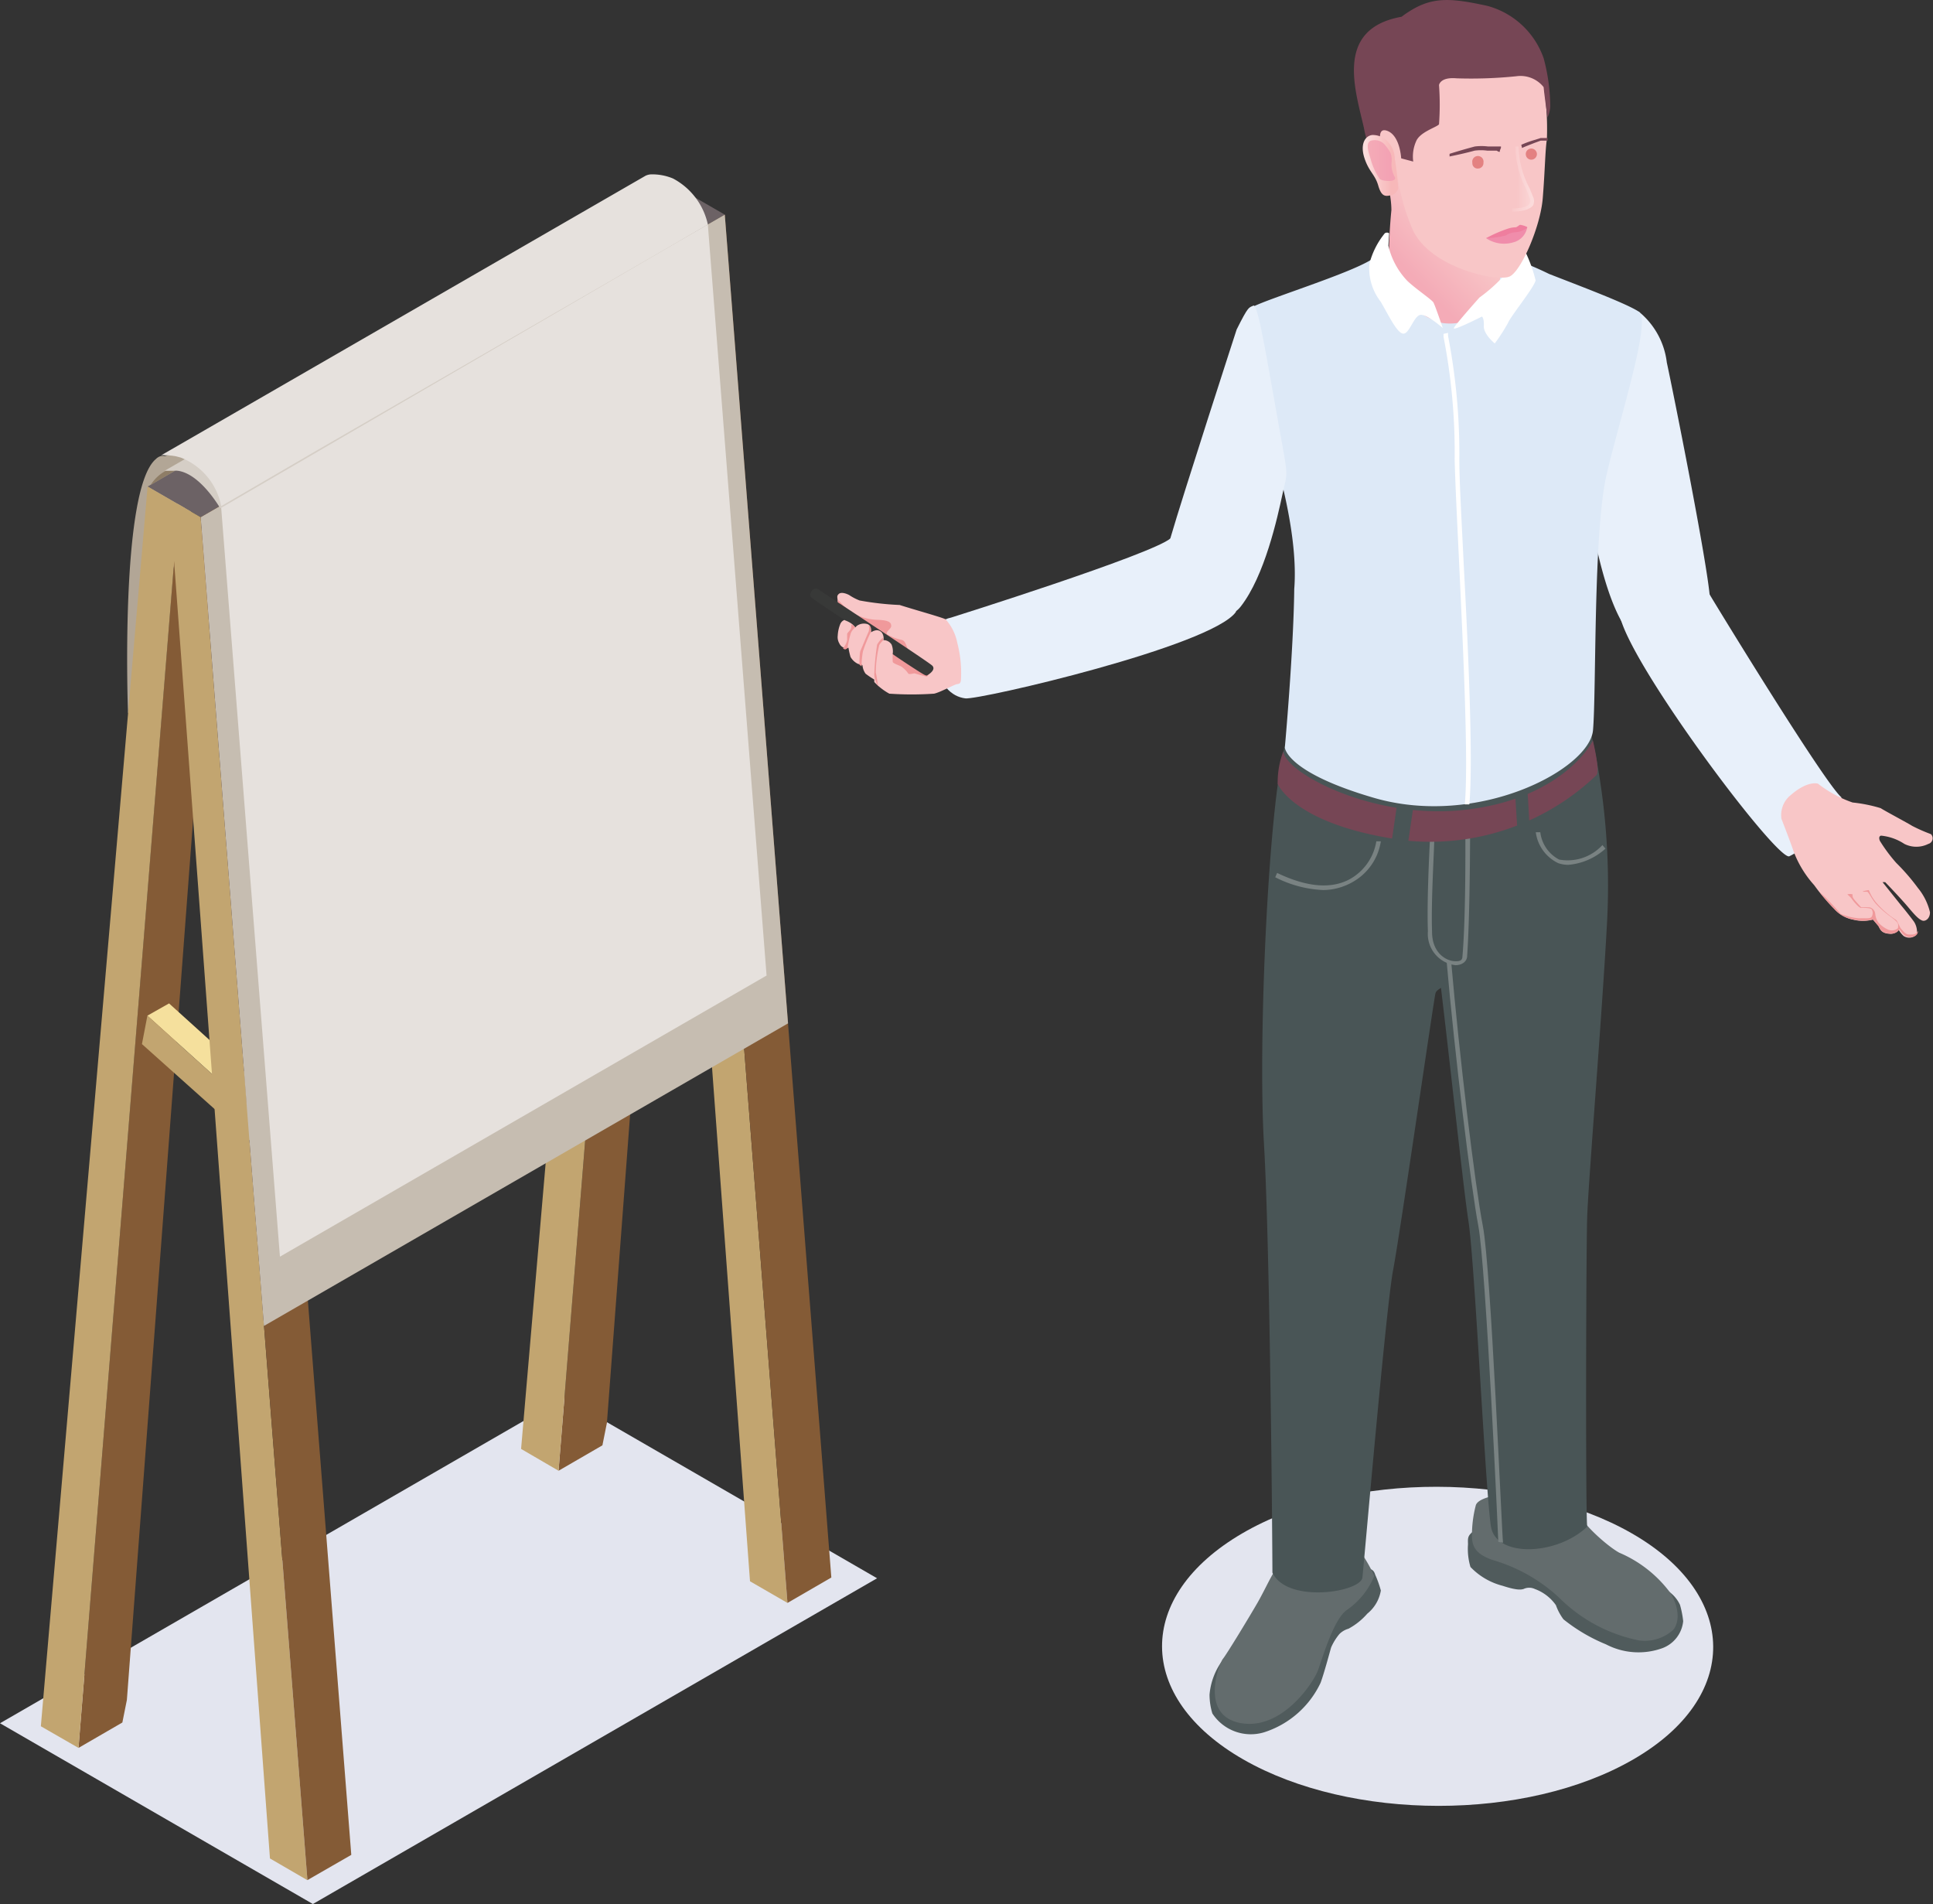 <svg xmlns="http://www.w3.org/2000/svg" xmlns:xlink="http://www.w3.org/1999/xlink" viewBox="0 0 102.68 101.12"><rect x="0" y="0" width="102.68" height="101.12" fill="#333333" stroke="none"/><defs><style>.cls-1{isolation:isolate;}.cls-2{fill:#e3e5ef;mix-blend-mode:multiply;}.cls-3{fill:#505b5c;}.cls-4{fill:#e8f0fa;}.cls-5{fill:#636c6d;}.cls-6{fill:#495556;}.cls-7{fill:#798282;}.cls-8{fill:#764655;}.cls-9{fill:#dde9f7;}.cls-10{fill:#f8c6c7;}.cls-11{fill:#f0999b;}.cls-12{fill:url(#_ÂÁ_Ï_ÌÌ_È_ËÂÌÚ_7);}.cls-13{fill:#fff;}.cls-14{fill:#f08dab;}.cls-15{fill:url(#_ÂÁ_Ï_ÌÌ_È_ËÂÌÚ_6);}.cls-16{fill:url(#_ÂÁ_Ï_ÌÌ_È_ËÂÌÚ_25);}.cls-17{fill:#ef7e9e;}.cls-18{fill:#e38181;}.cls-19{fill:#383938;}.cls-20{fill:url(#_ÂÁ_Ï_ÌÌ_È_ËÂÌÚ_4);}.cls-21{fill:url(#_ÂÁ_Ï_ÌÌ_È_ËÂÌÚ_3);}.cls-22{fill:#e6e1dd;}.cls-23{fill:#b2a696;}.cls-24{fill:#845b36;}.cls-25{fill:#c2a570;}.cls-26{fill:#6c6265;}.cls-27{fill:#f5e09d;}.cls-28{fill:#c6bdb1;}.cls-29{fill:#8e7d66;}.cls-30{fill:#d5cec6;}</style><linearGradient id="_ÂÁ_Ï_ÌÌ_È_ËÂÌÚ_7" x1="76.88" y1="10.91" x2="73.98" y2="13.73" gradientUnits="userSpaceOnUse"><stop offset="0.12" stop-color="#f8c6c7"/><stop offset="0.97" stop-color="#f4abb7"/></linearGradient><linearGradient id="_ÂÁ_Ï_ÌÌ_È_ËÂÌÚ_6" x1="80.44" y1="9.48" x2="81.62" y2="9.49" gradientUnits="userSpaceOnUse"><stop offset="0.12" stop-color="#f8c6c7"/><stop offset="0.99" stop-color="#fbdada"/></linearGradient><linearGradient id="_ÂÁ_Ï_ÌÌ_È_ËÂÌÚ_25" x1="80.32" y1="9.51" x2="81.47" y2="9.51" gradientUnits="userSpaceOnUse"><stop offset="0.01" stop-color="#f9cacb"/><stop offset="0.88" stop-color="#fbdbdb"/></linearGradient><linearGradient id="_ÂÁ_Ï_ÌÌ_È_ËÂÌÚ_4" x1="74.12" y1="8.76" x2="72.48" y2="8.76" gradientUnits="userSpaceOnUse"><stop offset="0.12" stop-color="#f7b8b9"/><stop offset="1" stop-color="#fbdede"/></linearGradient><linearGradient id="_ÂÁ_Ï_ÌÌ_È_ËÂÌÚ_3" x1="73.96" y1="8.52" x2="72.71" y2="8.52" gradientUnits="userSpaceOnUse"><stop offset="0.12" stop-color="#f3a2b4"/><stop offset="0.99" stop-color="#f4abb7"/></linearGradient></defs><g class="cls-1"><g id="Layer_1" data-name="Layer 1"><path class="cls-2" d="M86.76,93.44c-5.7,3.3-15,3.28-20.72,0s-5.76-8.67-.06-12,15-3.28,20.71,0S92.46,90.15,86.76,93.44Z"/><path class="cls-3" d="M78.36,81.25c-.41.3-.39.4-.38.76a3.36,3.36,0,0,0,.13,1.21,3.59,3.59,0,0,0,1.71,1c.79.26,1,.2,1.11.17a.7.7,0,0,1,.6,0,2.35,2.35,0,0,1,1.12.86,2.86,2.86,0,0,0,.4.75,9.11,9.11,0,0,0,2.26,1.33,3.73,3.73,0,0,0,3,.2,1.71,1.71,0,0,0,1.1-1.43,5.06,5.06,0,0,0-.17-.87,1.8,1.8,0,0,0-.92-.89C87.83,84.07,78.36,81.25,78.36,81.25Z"/><path class="cls-3" d="M72.47,83.25c.34.08.49.08.58.38a5.78,5.78,0,0,1,.3.84,2,2,0,0,1-.72,1.23,3.55,3.55,0,0,1-1,.8,1.11,1.11,0,0,0-.48.28,3,3,0,0,0-.44.71c-.09.31-.36,1.33-.56,1.88a5,5,0,0,1-3,2.63,2.44,2.44,0,0,1-2.75-1A3.45,3.45,0,0,1,64.25,90a3.57,3.57,0,0,1,.59-1.68C65.24,87.71,72.47,83.25,72.47,83.25Z"/><path class="cls-4" d="M87.05,16.55a4.1,4.1,0,0,1,1.49,2.7c.34,1.57,2.14,10.55,2.29,12.5s-1.87,4.52-4.17,2-2.93-12.54-2.93-12.54Z"/><path class="cls-5" d="M83.68,80c.1.7,1.63,2.07,2.33,2.46a6.59,6.59,0,0,1,2.75,2.18c.62,1.12.27,1.75.12,1.92a2.25,2.25,0,0,1-1.82.56,8.31,8.31,0,0,1-4.24-2.27,8.76,8.76,0,0,0-3.53-2c-.87-.3-1.07-.68-1.1-1.2a6.29,6.29,0,0,1,.2-1.69c.13-.55,2-.67,2-.67Z"/><path class="cls-5" d="M72.13,82.24A7.14,7.14,0,0,1,73,83.7a4.08,4.08,0,0,1-1.42,1.78c-.72.44-1.33,2.58-1.57,3.23s-1.91,3.2-4.11,2.8-1.14-3.17-.94-3.41,1.46-2.32,1.85-3,.83-1.67,1-1.77S72.13,82.24,72.13,82.24Z"/><path class="cls-6" d="M82.77,37.29c1,.88,1.57,1,1.78,1.79a36.88,36.88,0,0,1,.82,9.82c-.25,4.76-1,13.88-1.06,15.75s-.09,15.51,0,16.43c-1.6,1.53-4.83,1.66-5.11,0S78.34,67,78,64.83s-1.54-13.76-1.91-15.76-1-6.79-.13-7.85S82.77,37.29,82.77,37.29Z"/><path class="cls-6" d="M77.9,42.14a74.78,74.78,0,0,1-.2,9.37c-.26.78-1.35.85-1.45,1.25S74.38,65.46,74,67.46,72.46,83,72.37,83.78s-4,1.4-4.78-.26c0-1.25-.12-17.21-.45-22.8s.26-18.14,1.12-21.13S77.9,42.14,77.9,42.14Z"/><path class="cls-7" d="M70.31,47.27a6.13,6.13,0,0,1-2.57-.68l.1-.23c1.58.76,2.89.87,3.88.32a2.81,2.81,0,0,0,1.39-2l.24,0a3,3,0,0,1-1.51,2.17A3.23,3.23,0,0,1,70.31,47.27Z"/><path class="cls-7" d="M83.31,45.93a1.61,1.61,0,0,1-.54-.09,2.13,2.13,0,0,1-1.19-1.64l.24,0a1.89,1.89,0,0,0,1,1.45,2.51,2.51,0,0,0,2.3-.77l.16.19A3.34,3.34,0,0,1,83.31,45.93Z"/><path class="cls-7" d="M77.31,51.26h0a1.67,1.67,0,0,1-1.46-1.8c-.07-1.76.12-5.06.12-5.09v-.11l2.12-.13v.13s0,4.37-.16,6.56h0C77.9,51.08,77.65,51.26,77.31,51.26Zm-1.12-6.77c0,.59-.18,3.39-.12,5,0,1.13.76,1.55,1.22,1.56.18,0,.37,0,.39-.21h0c.18-2,.16-5.67.16-6.41Z"/><path class="cls-8" d="M84.61,39.32c-.32.7-2.23,3.25-7,3.71s-9.35-2-9.44-3.13a4.65,4.65,0,0,0-.3,1.73s.88,2.21,6.72,3a12.78,12.78,0,0,0,10.22-3.47C85,40.9,84.61,39.32,84.61,39.32Z"/><path class="cls-6" d="M81.12,42c.07.26.15,2.52.15,2.52l-.63.18-.15-2.44Z"/><polygon class="cls-6" points="74.2 42.8 75.07 42.89 74.71 45.35 73.84 45.27 74.2 42.8"/><path class="cls-7" d="M79.59,81.89c0-.14-.66-14.66-1.06-16.77s-1.26-9.18-1.68-14l.24,0c.42,4.84,1.25,11.78,1.68,14s1,16.21,1.07,16.81Z"/><path class="cls-9" d="M77.62,13a18.18,18.18,0,0,1,4.67,1.55c1.61.63,4.07,1.55,4.76,2s-1,5.61-1.71,8.66-.54,11.5-.72,13.57S78.5,44,72.94,42.36C68.3,41,68.25,39.7,68.25,39.7s.46-5.08.5-8.42c.22-2.79-.83-6.38-1.3-8s-1.73-6.56-.87-7,5-1.72,6.23-2.47S77.62,13,77.62,13Z"/><path class="cls-4" d="M88.38,31.49c1.52-.3,2.19-.34,2.44.09s6.09,10,7,10.77a5.6,5.6,0,0,1-2.78,3.13c-.7.15-8.06-9.64-8.94-12.57C86.58,32.12,88.38,31.49,88.38,31.49Z"/><path class="cls-10" d="M94.63,43.49s.47,1.2.65,1.74A5.66,5.66,0,0,0,96.36,47c.12.16.22.3.32.42a10.09,10.09,0,0,0,.75.85,1.77,1.77,0,0,0,1,.57,2.14,2.14,0,0,0,1.06,0l.28.33c.09.12.12.39.57.42a.52.52,0,0,0,.35-.06.29.29,0,0,0,.16-.16v0a1.29,1.29,0,0,0,.27.34.55.55,0,0,0,.6,0,.27.27,0,0,0,.11-.24,1,1,0,0,0-.16-.52c-.07-.1-.48-.63-.67-.85l-1-1.25.14,0s.84.87,1.24,1.35.57.63.73.69.41-.1.41-.44a3.18,3.18,0,0,0-.64-1.29,11.13,11.13,0,0,0-1.15-1.33,8.51,8.51,0,0,1-.87-1.17s-.11-.24.06-.28a2.72,2.72,0,0,1,1.24.44,1.42,1.42,0,0,0,1.27,0,.31.31,0,0,0,.14-.52,8.77,8.77,0,0,1-1-.44c-.18-.12-1.46-.8-1.67-.94a7.89,7.89,0,0,0-1.49-.3,6.34,6.34,0,0,1-1.84-1s-.53-.19-1.44.6A1.36,1.36,0,0,0,94.63,43.49Z"/><path class="cls-4" d="M65.69,17.5c.63-1.26.64-1.15.89-1.27s.74,3,1.31,6.15.51,2.58.24,3.84-.95,4.37-2.23,6-4.36-1.46-3.72-3.67S65.69,17.5,65.69,17.5Z"/><path class="cls-4" d="M50.52,32.8c-.91.18-1,1-.82,2.29s.84,1.91,1.58,2,13.08-2.77,14.37-4.59c.23-2.22-2.5-4.76-3.47-3.91S50.52,32.8,50.52,32.8Z"/><path class="cls-10" d="M47.79,32.13c.64.21,2.23.65,2.44.76a2.62,2.62,0,0,1,.62,1.25,6.27,6.27,0,0,1,.2,1.85c0,.35-.1.32-.24.35s-.87.43-1.19.5a17.38,17.38,0,0,1-2.38,0,3.24,3.24,0,0,1-.8-.62l0-.13a4.6,4.6,0,0,1-.46-.31.88.88,0,0,1-.16-.41c0-.1-.2-.08-.28-.13a.92.92,0,0,1-.36-.35,3.67,3.67,0,0,1-.11-.49.35.35,0,0,1-.24,0,.41.41,0,0,1-.24-.22.66.66,0,0,1-.09-.43,1.89,1.89,0,0,1,.14-.62.39.39,0,0,1,.26-.22s.23-.27.06-.37A.88.88,0,0,1,44.5,32c0-.26-.08-.34.06-.46s.44,0,.56.07a2.82,2.82,0,0,0,.54.28A15.31,15.31,0,0,0,47.79,32.13Z"/><path class="cls-11" d="M46.7,36.5c-.09-.07-.1-.48-.18-.78a6.42,6.42,0,0,1,.17-1.39c0-.12.22-.32.22-.32v-.15a1.21,1.21,0,0,0-.32.38,14,14,0,0,0-.15,1.59A1.29,1.29,0,0,0,46.7,36.5Z"/><path class="cls-11" d="M46.25,33.59a7,7,0,0,0-.41,1,4.07,4.07,0,0,0-.07.8l-.12-.09s0-.63.06-.75.38-.91.43-1a.59.59,0,0,0,0-.34A.31.31,0,0,1,46.25,33.59Z"/><path class="cls-11" d="M45.42,33.33a.75.75,0,0,0-.23.31,5.44,5.44,0,0,0-.17.78s-.08.07-.13.07a.24.24,0,0,1-.11-.06A1,1,0,0,0,45,34c0-.21,0-.27,0-.33s.19-.21.21-.31a.32.32,0,0,0,0-.2S45.4,33.22,45.42,33.33Z"/><path class="cls-11" d="M47.42,34.74a3.73,3.73,0,0,0,0,.4c0,.1.35.19.47.27a1.44,1.44,0,0,1,.35.35c0,.08.33,0,.33,0s.59.17.66.17.18-.3.13-.39-.94-.85-1.08-1-.15-.48-.36-.55a2.79,2.79,0,0,1-.78-.29c-.15-.13.2-.29.2-.45s-.06-.3-.67-.33a2.86,2.86,0,0,1-1.46-.42c-.39-.26-.71-.7-.7-.62a.94.94,0,0,0,.1.42c.09.12.81.8.81.8l.65,0,.76.46.69.65Z"/><path class="cls-11" d="M98.94,47.36l.24,0c.08,0,.21.33.46.63a5.18,5.18,0,0,0,.84.73c.19.15.3.24.34.34a.65.65,0,0,1-.08.44.29.29,0,0,0,.16-.16v0a1.29,1.29,0,0,0,.27.34.55.55,0,0,0,.6,0,.27.27,0,0,0,.11-.24c-.11.23-.32.19-.49.19s-.33-.22-.41-.31-.18-.42-.29-.48a4.75,4.75,0,0,1-1-.87,2.39,2.39,0,0,1-.42-.7,2.34,2.34,0,0,0-.29.06Z"/><path class="cls-11" d="M96.68,47.41a10.09,10.09,0,0,0,.75.85,1.77,1.77,0,0,0,1,.57,2.14,2.14,0,0,0,1.06,0l.28.33c.09.12.12.39.57.42s.49-.17.51-.22v-.08l-.13.08a.51.51,0,0,1-.45,0,1.6,1.6,0,0,1-.48-.35,1,1,0,0,1-.18-.49.39.39,0,0,0-.29-.33,3.78,3.78,0,0,0-.45,0s-.34-.36-.41-.47a.28.28,0,0,1-.05-.22.46.46,0,0,0-.28,0,2.53,2.53,0,0,1,.2.19c.05.07.39.54.55.53s.48,0,.54.07a.38.38,0,0,1,0,.4c-.08.12-.37.06-.65.08a3.13,3.13,0,0,1-1-.24C97.74,48.47,96.81,47.46,96.68,47.41Z"/><path class="cls-12" d="M80,11.69c-.36,1.81-.2,3.15-.46,3.83a2.74,2.74,0,0,1-3,1.62,4.15,4.15,0,0,1-2.76-2.79,27.81,27.81,0,0,1,.13-3.19c0-1.52-1-3.64-.51-4.32S80,11.69,80,11.69Z"/><path class="cls-13" d="M78.59,15.8A8.45,8.45,0,0,0,80,14.52c.19-.29.74-1.75.77-1.63a7.61,7.61,0,0,1,.8,2c-.07.37-1.32,1.9-1.46,2.25a9.37,9.37,0,0,1-.71,1.1s-.6-.49-.58-.92-.1-.51-.1-.51-1.57.8-1.49.61S78.59,15.8,78.59,15.8Z"/><path class="cls-10" d="M80.28,1.93c1,.18,1.56,1.12,1.7,2.47a15,15,0,0,1,.19,3c-.09.56-.1,1.64-.22,3.13s-1.13,3.84-1.75,4.15S75.87,14.23,75,12.1a11.08,11.08,0,0,1-.86-3.77c-.2-.92-.86-3.48-.48-4.65S77.87,2,77.87,2Z"/><path class="cls-14" d="M78.94,12.65a1.71,1.71,0,0,0,1.45.22,1,1,0,0,0,.73-.77L80,12.36Z"/><path class="cls-8" d="M80.81,7.69a5.54,5.54,0,0,1,.68-.25l.35-.11.19,0h.18v.14H82l-.16,0-.33.12c-.22.09-.45.17-.66.27Z"/><path class="cls-8" d="M79.67,8c0,.07,0,.06,0,.06h-.06L79.5,8l-.17,0-.33,0a2.52,2.52,0,0,0-.67,0c-.44.12-.88.22-1.33.31l0-.14c.44-.14.89-.27,1.34-.39a2.82,2.82,0,0,1,.71,0l.35,0,.17,0h.16s0,0,0,.07Z"/><path class="cls-15" d="M80.6,7.8c-.17.65.55,2.11.75,2.66.14.39-.08.69-1,.7Z"/><path class="cls-16" d="M80.32,11.24v-.17c.63,0,.86-.14.93-.25a.34.34,0,0,0,0-.33l-.17-.43a4.9,4.9,0,0,1-.58-2.28l.16,0A5,5,0,0,0,81.25,10l.18.44a.53.53,0,0,1,0,.48C81.24,11.13,80.89,11.23,80.32,11.24Z"/><path class="cls-17" d="M81.12,12.1a1.17,1.17,0,0,1-.69.24,1,1,0,0,0-.43.16,4.58,4.58,0,0,1-1.06.15,7,7,0,0,1,1.2-.52,1.48,1.48,0,0,1,.37-.06c.07,0,.2-.13.24-.13a1.28,1.28,0,0,1,.34.1C81.16,12.07,81.12,12.1,81.12,12.1Z"/><path class="cls-18" d="M78.21,8.68a.28.28,0,0,0,.31.27.29.29,0,0,0,.28-.31.3.3,0,1,0-.59,0Z"/><path class="cls-18" d="M81.05,8.2a.29.29,0,0,0,.31.28.3.3,0,0,0,.28-.31.3.3,0,0,0-.32-.28A.29.29,0,0,0,81.05,8.2Z"/><path class="cls-13" d="M73.75,13.05a4,4,0,0,0,1,1.86c.41.4,1.3,1,1.39,1.15s.5,1.36.5,1.36-.78-.69-1.15-.7-.61,1-.94,1-.8-1-1.21-1.7a2.88,2.88,0,0,1-.6-2,4.2,4.2,0,0,1,.82-1.63.2.2,0,0,1,.23,0Z"/><path class="cls-13" d="M78.05,42.72l-.24,0c.2-2.22-.08-8.08-.3-12.78-.11-2.31-.21-4.31-.24-5.56a31.91,31.91,0,0,0-.59-6.49l0-.16.24-.05,0,.16a33,33,0,0,1,.6,6.53c0,1.26.12,3.25.23,5.56C78,34.62,78.26,40.48,78.05,42.72Z"/><path class="cls-8" d="M73.64,9.41a5.8,5.8,0,0,1-1.19-2.62c-.45-2-1.58-5.26,2-5.9C75.91-.2,76.88-.15,79,.31A4.37,4.37,0,0,1,82,3.1a10.18,10.18,0,0,1,.35,2.54,1.53,1.53,0,0,1-.15.6S82,4.78,82,4.63a1.57,1.57,0,0,0-1.46-.58,23.61,23.61,0,0,1-3.16.11c-.89-.08-.94.36-.94.36a14.31,14.31,0,0,1,0,2.08c-.1.15-1,.4-1.21.89a2,2,0,0,0-.16,1.09l-.64-.17s-.06-1.28-.8-1.48,0,1.74,0,1.74Z"/><path class="cls-19" d="M43.45,31.29c.14.1,5.86,3.85,6.07,4.06s-.16.45-.24.5-.06.08-.8-.4-1.06-.71-1.06-.71a1,1,0,0,0-.06-.51A.51.51,0,0,0,47,34h-.07a.56.56,0,0,0-.07-.38.34.34,0,0,0-.36-.14.74.74,0,0,0-.23.1s.07-.36-.21-.44a.65.65,0,0,0-.56.11l-.06.07a1,1,0,0,0-.27-.24,1.39,1.39,0,0,0-.27-.13s-1.64-1.07-1.81-1.23S43.21,31.14,43.45,31.29Z"/><path class="cls-20" d="M72.89,7.17a1.08,1.08,0,0,1,.88.41,1.32,1.32,0,0,1,.32.84A15.42,15.42,0,0,1,74.27,10a.49.49,0,0,1-.43.38c-.26.05-.46.06-.63-.53s-.49-.72-.73-1.45S72.5,7.22,72.89,7.17Z"/><path class="cls-21" d="M73.61,7.75a.71.71,0,0,0-.81-.27c-.27.13-.1.62,0,.94a3.57,3.57,0,0,0,.48,1.07c.11.15,1,.21.8-.11a1.31,1.31,0,0,1-.16-.75,1.07,1.07,0,0,0-.06-.51A1.83,1.83,0,0,0,73.61,7.75Z"/><path class="cls-22" d="M28.82,13.72l-.39.23-.12.06Z"/><path class="cls-22" d="M29.25,13.47l-.36.22-.07,0Z"/><path class="cls-22" d="M30.7,12.64l.28-.16-.21.12Z"/><path class="cls-22" d="M31.89,11.94l-.2.13-.17.09Z"/><path class="cls-22" d="M32.42,11.64l-.1.07-.07,0A1,1,0,0,0,32.42,11.64Z"/><path class="cls-22" d="M33.4,11.07l-.13.09-.12.06Z"/><path class="cls-22" d="M33.56,11l-.12.07,0,0Z"/><path class="cls-22" d="M33.84,10.82h0Z"/><path class="cls-22" d="M29.25,13.47l-.36.22-.46.26-.45.26.33-.2.51-.29Z"/><path class="cls-22" d="M30.7,12.64l.28-.16-.21.12Z"/><path class="cls-22" d="M32,11.88l-.32.19-.36.21.19-.12.37-.22Z"/><path class="cls-22" d="M32.42,11.64l-.1.07-.31.17.24-.14A1,1,0,0,0,32.42,11.64Z"/><path class="cls-22" d="M33.59,11l-.15.08-.17.11-.26.15.14-.09.25-.15.16-.09Z"/><path class="cls-22" d="M33.84,10.82h0l-.13.07.14-.08Z"/><path class="cls-22" d="M34.58,10.11h0l-.07,0Z"/><path class="cls-23" d="M11.38,23.5l-.41,1L6.8,37.89S6.35,26,8.28,24.38a.59.59,0,0,1,.27-.16.48.48,0,0,1,.2,0C9,24.18,11.2,23.47,11.38,23.5Z"/><polygon class="cls-2" points="16.62 101.12 46.59 83.82 29.97 74.22 0 91.52 16.62 101.12"/><polygon class="cls-24" points="29.67 78.11 32 76.76 32.24 75.56 36.88 13.9 34.98 12.34 29.67 78.11"/><polygon class="cls-25" points="34.26 12.1 34.75 15.12 39.84 83.98 41.83 85.13 41.83 85.13 36.17 12.74 34.76 12.27 34.26 12.1"/><polygon class="cls-24" points="41.83 85.13 44.16 83.78 38.5 11.4 36.17 12.74 41.83 85.13"/><polygon class="cls-25" points="27.68 76.95 27.68 76.95 29.67 78.11 34.75 15.12 35.25 12.67 34.76 12.27 33.34 11.11 27.68 76.95"/><polygon class="cls-26" points="35.68 9.77 7.84 25.84 10.66 27.47 38.5 11.4 35.68 9.77"/><polygon class="cls-24" points="4.17 92.83 6.5 91.48 6.74 90.28 11.38 28.62 9.47 27.06 4.17 92.83"/><polygon class="cls-27" points="7.83 53.94 17.94 63.07 19.07 62.41 8.98 53.29 7.83 53.94"/><polygon class="cls-25" points="8.75 26.82 9.25 29.84 14.34 98.7 16.32 99.85 16.33 99.85 10.66 27.47 9.44 26.76 8.75 26.82"/><polygon class="cls-24" points="16.33 99.85 18.66 98.51 12.99 26.12 10.66 27.47 16.33 99.85"/><polygon class="cls-25" points="2.17 91.68 2.17 91.68 4.17 92.83 9.25 29.84 9.83 26.99 7.84 25.84 2.17 91.68"/><polygon class="cls-25" points="7.54 55.45 17.94 64.75 17.94 63.07 7.83 53.94 7.54 55.45"/><polygon class="cls-28" points="41.86 54.35 14.02 70.42 10.66 27.47 38.5 11.4 41.86 54.35"/><polygon class="cls-22" points="40.72 51.81 14.87 66.74 11.74 26.85 37.6 11.92 40.72 51.81"/><path class="cls-29" d="M9.48,24.89,8,25.76A2.16,2.16,0,0,1,8.81,25h0l.13,0,.12,0,.14,0a.86.86,0,0,1,.23,0Z"/><path class="cls-22" d="M10.68,24.2l0,0s0,0,0,0A.47.47,0,0,1,10.68,24.2Z"/><path class="cls-22" d="M11.5,23.72v0l-.19.1Z"/><path class="cls-22" d="M11.5,23.72l.36-.2-.12.07Z"/><path class="cls-22" d="M11.91,23.49l0,0h0Z"/><path class="cls-22" d="M12.17,23.34l-.16.09-.06,0Z"/><path class="cls-22" d="M12.88,22.93h0l-.23.13Z"/><path class="cls-22" d="M15.9,21.19l-.18.1-.1.06Z"/><path class="cls-22" d="M16.62,20.76l-.25.15-.31.18C16.25,21,16.43,20.87,16.62,20.76Z"/><path class="cls-22" d="M17,20.53l-.17.1-.24.13Z"/><path class="cls-22" d="M19.58,19.06l-.13.08-.26.14Z"/><path class="cls-22" d="M22.61,17.3l-.45.27-.15.09Z"/><path class="cls-22" d="M11.88,23.5h0l0,0Z"/><path class="cls-30" d="M34.58,10.12l-.07,0L8.75,25l.06,0h0l.13,0,.12,0,.14,0a.86.86,0,0,1,.23,0h0c1.22.15,2.27,2,2.27,2L37.6,11.92S36.08,9.3,34.58,10.12Z"/><path class="cls-22" d="M10.68,24.2l0,0s0,0,0,0A.47.47,0,0,1,10.68,24.2Z"/><path class="cls-22" d="M11.5,23.72l.36-.2-.12.07-.25.15-.19.1Z"/><path class="cls-22" d="M12.17,23.34l-.16.09-.06,0Z"/><path class="cls-22" d="M12.88,22.93h0l-.23.13Z"/><path class="cls-22" d="M14.31,22.1l-.18.11,0,0Z"/><path class="cls-22" d="M15.9,21.19l-.18.1-.1.06Z"/><path class="cls-22" d="M17,20.53l-.17.1-.49.28-.47.28.16-.1c.19-.1.37-.22.56-.33Z"/><path class="cls-22" d="M20,18.83l-.53.31-.26.14.39-.22Z"/><path class="cls-22" d="M23.21,17l-1.05.61-.54.31.39-.22.6-.36Z"/><path class="cls-22" d="M37.6,11.92l-2.24,1.3L32.8,14.7,16.9,23.88l-5.15,3A3.48,3.48,0,0,0,9.6,24.3h0l-.27-.07a3.27,3.27,0,0,0-.57-.05.48.48,0,0,0-.2,0l.87-.5h0L34.28,9.34h0a.73.73,0,0,1,.33-.08,2.86,2.86,0,0,1,1.14.22A3.63,3.63,0,0,1,37.6,11.92Z"/></g></g></svg>